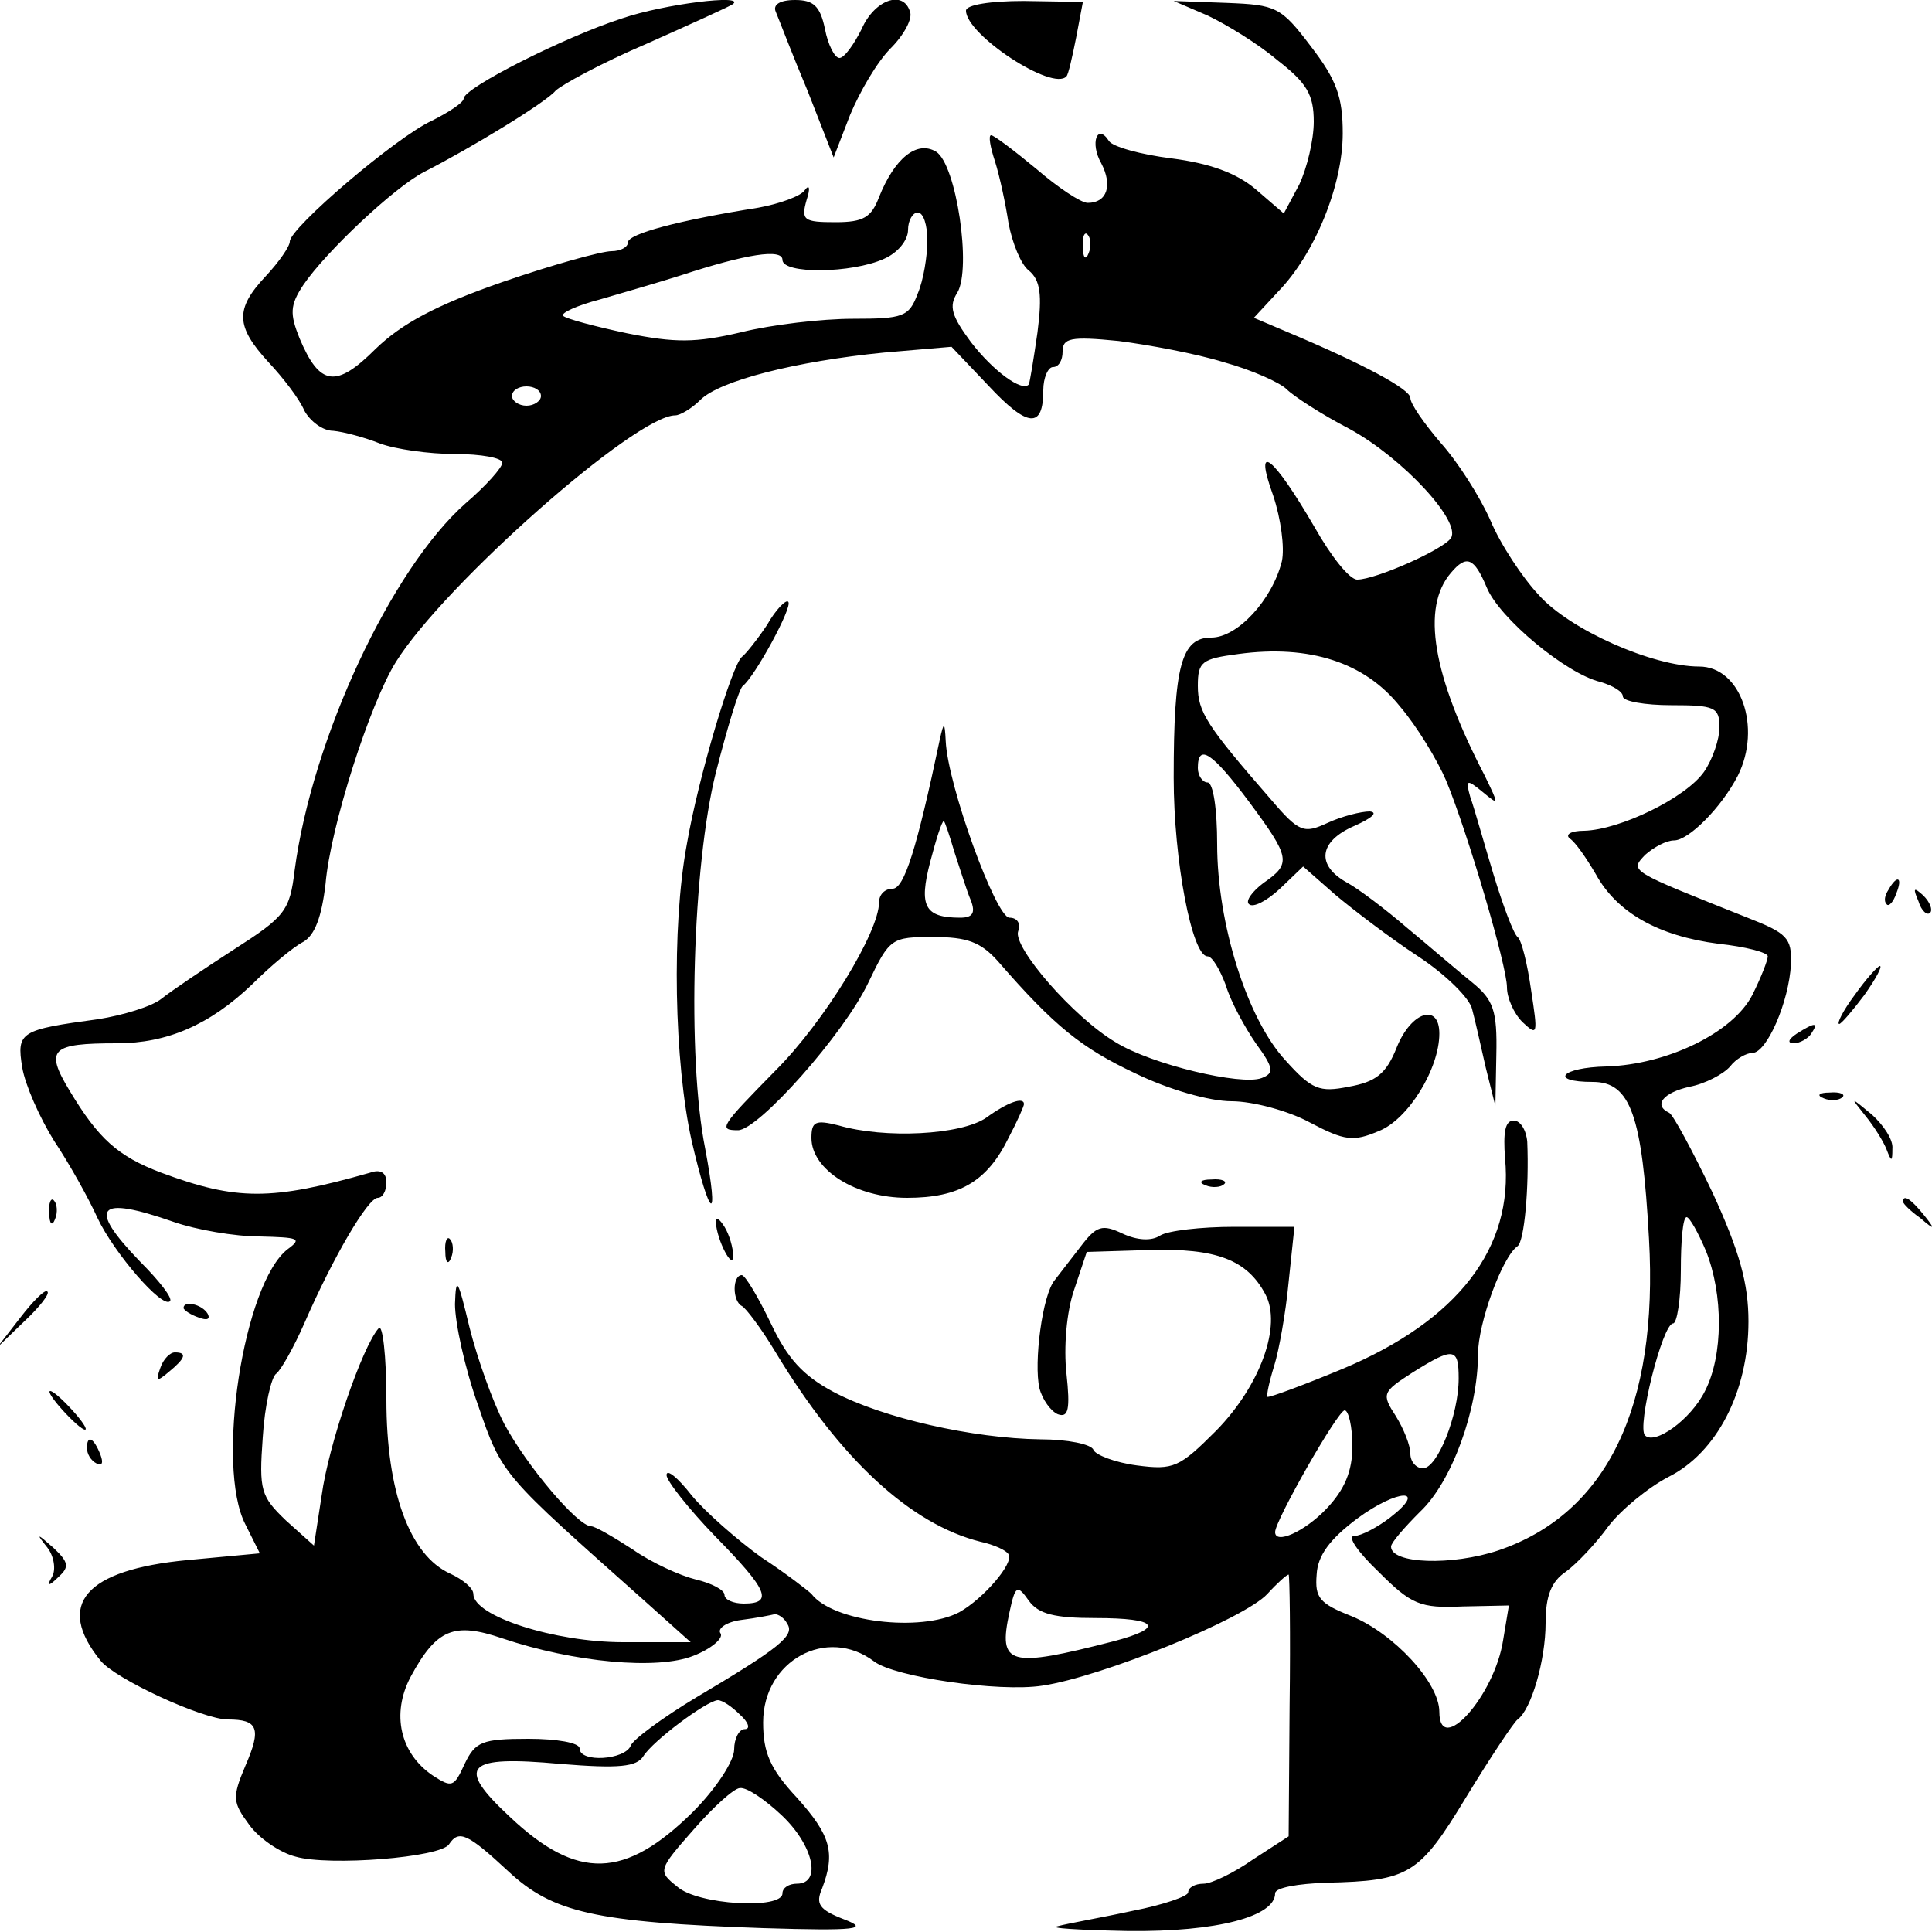 <?xml version="1.0" standalone="no"?>
<!DOCTYPE svg PUBLIC "-//W3C//DTD SVG 20010904//EN"
 "http://www.w3.org/TR/2001/REC-SVG-20010904/DTD/svg10.dtd">
<svg version="1.0" xmlns="http://www.w3.org/2000/svg"
 width="200pt" height="200pt" viewBox="0 0 200 200"
 preserveAspectRatio="xMidYMid meet">

<g transform="translate(0,200) scale(0.1,-0.1)"
fill="#000000" stroke="none">
<path d="M644 1981 c-59 -19 -164 -72 -164 -83 0 -4 -15 -14 -33 -23 -37 -17
-147 -111 -147 -125 0 -5 -11 -21 -25 -36 -32 -34 -31 -52 3 -89 15 -16 32
-38 37 -50 6 -11 19 -21 30 -21 11 -1 33 -7 48 -13 16 -6 51 -11 78 -11 27 0
49 -4 49 -9 0 -5 -17 -24 -38 -42 -77 -68 -159 -244 -177 -380 -5 -42 -10 -48
-63 -82 -31 -20 -65 -43 -75 -51 -10 -8 -40 -17 -65 -21 -81 -11 -85 -13 -79
-50 3 -18 18 -52 33 -76 16 -24 36 -60 45 -80 17 -36 67 -94 75 -86 3 3 -11
21 -31 41 -55 57 -45 69 35 41 23 -8 63 -15 89 -15 40 -1 44 -2 29 -13 -46
-35 -75 -225 -44 -285 l15 -30 -75 -7 c-106 -10 -137 -46 -90 -104 15 -19 106
-61 132 -61 31 0 35 -9 18 -48 -14 -33 -13 -38 4 -61 10 -14 32 -29 48 -33 34
-10 151 -1 159 13 10 15 19 11 61 -28 46 -43 90 -53 264 -59 98 -3 110 -1 84
9 -26 10 -30 16 -23 32 14 37 9 55 -26 94 -28 30 -35 47 -35 78 0 64 66 100
115 63 21 -16 129 -32 174 -25 61 9 209 69 233 95 10 11 20 20 22 20 1 0 2
-61 1 -135 l-1 -136 -37 -24 c-20 -14 -43 -25 -51 -25 -9 0 -16 -4 -16 -9 0
-4 -26 -13 -57 -19 -32 -7 -67 -13 -78 -16 -11 -2 22 -4 73 -5 92 -1 152 15
152 39 0 6 24 10 53 11 86 2 96 8 145 89 25 41 49 77 53 80 14 10 29 61 29
100 0 28 6 43 21 53 11 8 31 29 44 47 13 17 41 40 62 51 50 25 83 88 83 161 0
39 -9 72 -37 133 -21 44 -41 81 -45 83 -17 8 -6 21 21 27 16 3 35 13 42 21 6
8 17 14 23 14 15 0 38 53 40 92 1 27 -4 32 -45 48 -123 49 -122 48 -106 65 9
8 22 15 30 15 15 0 49 34 66 67 25 50 3 113 -40 113 -48 0 -134 38 -166 74
-17 18 -40 53 -50 77 -11 25 -34 61 -52 81 -17 20 -31 40 -31 46 0 9 -48 35
-129 69 l-33 14 25 27 c38 39 67 110 67 164 0 37 -6 55 -33 90 -31 41 -36 43
-87 45 l-55 2 35 -15 c19 -9 52 -29 72 -46 31 -24 38 -36 38 -64 0 -19 -7 -48
-15 -65 l-16 -30 -29 25 c-20 17 -48 27 -87 32 -32 4 -61 12 -65 18 -12 19
-20 -2 -8 -23 12 -23 6 -41 -14 -41 -7 0 -31 16 -53 35 -23 19 -44 35 -47 35
-3 0 -1 -12 4 -27 5 -16 11 -44 14 -64 4 -21 13 -43 21 -49 12 -10 14 -25 9
-64 -4 -28 -8 -52 -9 -54 -7 -8 -37 14 -60 44 -20 27 -23 37 -14 51 15 25 -1
133 -22 146 -20 12 -43 -7 -59 -47 -8 -21 -16 -26 -45 -26 -33 0 -36 2 -30 23
4 12 3 17 -2 10 -4 -6 -26 -14 -48 -18 -82 -13 -135 -27 -135 -36 0 -5 -8 -9
-17 -9 -10 0 -61 -14 -113 -32 -69 -24 -104 -43 -131 -69 -41 -41 -58 -39 -79
11 -10 25 -10 34 4 55 23 34 94 101 125 117 49 25 126 72 136 84 6 6 48 29 95
49 47 21 87 39 89 41 12 10 -71 0 -115 -15z m316 -230 c0 -16 -4 -41 -10 -55
-9 -24 -15 -26 -67 -26 -32 0 -84 -6 -116 -14 -47 -11 -68 -11 -118 -1 -33 7
-63 15 -66 18 -3 3 15 11 38 17 24 7 62 18 84 25 67 22 105 28 105 16 0 -15
72 -14 105 1 14 6 25 19 25 30 0 10 5 18 10 18 6 0 10 -13 10 -29z m167 -13
c-3 -8 -6 -5 -6 6 -1 11 2 17 5 13 3 -3 4 -12 1 -19z m140 -113 c29 -8 58 -21
65 -28 7 -7 36 -26 65 -41 55 -30 116 -96 105 -113 -8 -12 -78 -43 -97 -43 -8
0 -27 24 -44 54 -43 74 -64 91 -43 33 8 -24 12 -54 9 -68 -10 -40 -46 -79 -73
-79 -31 0 -39 -29 -39 -145 0 -86 19 -185 35 -185 5 0 13 -14 19 -30 5 -17 20
-44 31 -60 19 -26 19 -31 6 -36 -21 -8 -114 14 -151 37 -44 26 -107 99 -101
115 3 8 -1 14 -9 14 -14 0 -64 137 -66 183 -1 20 -2 20 -6 2 -24 -114 -37
-155 -49 -155 -8 0 -14 -6 -14 -14 0 -31 -57 -124 -107 -174 -57 -58 -60 -62
-39 -62 21 0 110 100 135 153 22 46 24 47 67 47 35 0 49 -5 67 -25 59 -68 87
-90 142 -116 35 -17 77 -29 100 -29 22 0 59 -10 81 -22 36 -19 45 -20 71 -9
31 12 63 65 63 101 0 32 -29 23 -44 -14 -11 -28 -22 -36 -50 -41 -30 -6 -38
-3 -65 27 -40 43 -71 142 -71 224 0 36 -4 64 -10 64 -5 0 -10 7 -10 15 0 26
15 16 53 -35 43 -58 44 -64 15 -84 -12 -9 -19 -19 -15 -22 4 -4 18 3 32 16
l24 23 33 -29 c19 -16 57 -45 86 -64 29 -19 54 -44 56 -55 3 -11 9 -38 14 -60
l10 -40 1 53 c1 46 -3 57 -25 75 -15 12 -45 38 -68 57 -22 19 -50 40 -61 46
-33 18 -30 43 7 59 18 8 25 14 16 15 -9 0 -29 -5 -44 -12 -24 -11 -29 -10 -58
24 -67 77 -76 91 -76 118 0 25 4 28 42 33 74 10 131 -9 167 -54 18 -21 39 -56
48 -77 22 -53 63 -192 63 -214 0 -11 7 -27 16 -36 16 -15 16 -13 9 33 -4 28
-10 52 -14 55 -4 3 -15 32 -25 65 -10 33 -20 69 -24 80 -5 18 -4 19 13 5 17
-14 17 -14 2 17 -54 104 -66 174 -35 210 16 19 24 16 37 -15 13 -32 83 -90
118 -98 13 -4 23 -10 23 -15 0 -5 23 -9 50 -9 45 0 50 -2 50 -23 0 -12 -7 -33
-16 -46 -19 -27 -87 -60 -124 -61 -14 0 -20 -4 -15 -8 6 -4 17 -20 27 -37 22
-40 65 -64 127 -72 28 -3 51 -9 51 -13 0 -4 -7 -22 -16 -40 -20 -39 -88 -72
-151 -74 -47 -1 -60 -16 -14 -16 39 0 51 -35 58 -162 10 -175 -44 -285 -156
-323 -48 -16 -111 -14 -111 4 0 4 14 20 30 36 33 31 60 106 60 163 0 32 25
101 41 112 7 5 12 61 10 108 -1 12 -7 22 -14 22 -9 0 -11 -12 -9 -39 9 -93
-49 -168 -168 -218 -41 -17 -76 -30 -78 -29 -1 2 2 16 7 32 5 16 12 55 15 87
l6 57 -62 0 c-35 0 -69 -4 -77 -9 -9 -6 -24 -5 -39 2 -21 10 -27 8 -43 -13
-11 -14 -23 -30 -27 -35 -13 -15 -22 -86 -16 -112 3 -12 12 -24 19 -27 11 -4
13 5 9 42 -3 27 0 64 8 87 l13 39 65 2 c69 2 101 -10 120 -46 17 -32 -5 -94
-51 -141 -38 -38 -44 -41 -82 -36 -23 3 -43 11 -45 16 -2 6 -27 11 -55 11 -70
1 -163 22 -214 49 -32 17 -48 35 -65 71 -13 27 -26 49 -30 50 -10 0 -10 -27 0
-32 4 -2 20 -23 35 -48 67 -111 140 -178 212 -196 14 -3 27 -9 29 -13 6 -9
-26 -46 -51 -60 -40 -21 -131 -10 -153 19 -3 3 -26 21 -52 38 -25 18 -58 47
-72 64 -14 18 -26 28 -26 21 0 -6 23 -35 50 -63 55 -56 61 -70 30 -70 -11 0
-20 4 -20 9 0 5 -13 12 -30 16 -16 4 -45 17 -65 31 -20 13 -39 24 -43 24 -14
0 -67 63 -90 106 -12 23 -28 68 -36 100 -12 50 -14 54 -15 24 0 -19 10 -66 24
-105 25 -73 25 -71 172 -202 l48 -43 -70 0 c-71 0 -155 27 -155 50 0 6 -11 15
-24 21 -42 19 -66 85 -66 180 0 46 -4 79 -8 74 -17 -19 -52 -121 -59 -173 l-8
-52 -29 26 c-26 25 -28 31 -24 86 2 33 9 63 14 66 5 4 18 27 29 52 30 69 66
130 76 130 5 0 9 7 9 16 0 10 -6 14 -17 10 -102 -29 -138 -29 -216 0 -45 17
-65 35 -95 85 -26 43 -19 49 49 49 52 0 96 19 140 61 19 19 43 39 53 44 12 7
19 26 23 60 5 59 46 187 73 230 50 80 248 255 289 255 5 0 17 7 26 16 20 20
99 40 190 49 l70 6 38 -40 c41 -44 57 -45 57 -5 0 13 5 24 10 24 6 0 10 7 10
16 0 14 8 16 58 11 31 -4 80 -13 109 -22z m-707 -35 c0 -5 -7 -10 -15 -10 -8
0 -15 5 -15 10 0 6 7 10 15 10 8 0 15 -4 15 -10z m428 -472 c6 -18 13 -41 17
-50 5 -13 2 -18 -11 -18 -37 0 -43 12 -31 58 6 23 12 42 14 42 1 0 6 -15 11
-32z m778 -413 c18 -45 18 -108 -1 -145 -15 -30 -52 -56 -62 -46 -9 8 18 116
29 116 4 0 8 25 8 55 0 30 2 55 6 55 3 0 12 -16 20 -35z m-256 -132 c0 -38
-22 -93 -37 -93 -7 0 -13 7 -13 15 0 9 -7 26 -15 39 -15 23 -14 25 17 45 43
27 48 26 48 -6z m-110 -70 c0 -26 -8 -45 -27 -65 -23 -24 -53 -37 -53 -24 0
12 65 126 72 126 4 0 8 -17 8 -37z m39 -74 c-13 -10 -30 -19 -37 -19 -8 0 4
-17 25 -37 34 -34 43 -38 87 -36 l48 1 -6 -36 c-9 -58 -66 -121 -66 -74 0 30
-47 81 -91 99 -33 13 -38 19 -36 43 1 20 14 37 42 58 42 31 74 32 34 1z m-305
-104 c65 0 72 -10 19 -24 -109 -28 -120 -25 -108 30 6 28 8 29 20 12 10 -14
27 -18 69 -18z m-319 -6 c8 -12 -8 -25 -94 -76 -35 -21 -66 -44 -68 -50 -6
-15 -53 -18 -53 -3 0 6 -24 10 -53 10 -48 0 -55 -3 -66 -26 -11 -24 -13 -25
-33 -12 -34 23 -43 64 -23 102 27 50 45 57 95 40 74 -25 161 -33 198 -18 18 7
31 18 28 23 -4 5 6 12 21 14 16 2 31 5 35 6 4 0 10 -4 13 -10z m-49 -94 c9 -8
11 -15 5 -15 -6 0 -11 -10 -11 -21 0 -12 -19 -41 -43 -65 -70 -69 -119 -71
-189 -5 -57 53 -46 64 52 55 61 -5 79 -3 86 8 10 16 65 57 77 58 5 0 15 -7 23
-15z m43 -104 c33 -31 42 -71 16 -71 -8 0 -15 -4 -15 -10 0 -17 -88 -12 -109
7 -20 16 -20 17 17 59 20 23 42 43 48 43 7 1 26 -12 43 -28z"/>
<path d="M794 1353 c-10 -15 -22 -30 -26 -33 -10 -8 -45 -124 -57 -194 -16
-86 -13 -226 5 -307 19 -82 29 -88 14 -8 -19 95 -13 293 11 389 12 47 24 87
28 90 12 9 52 82 47 87 -2 3 -13 -8 -22 -24z"/>
<path d="M1021 843 c-26 -18 -105 -22 -153 -8 -24 6 -28 4 -28 -13 0 -33 46
-62 99 -62 54 0 83 17 105 62 9 17 16 33 16 35 0 8 -17 2 -39 -14z"/>
<path d="M1248 773 c7 -3 16 -2 19 1 4 3 -2 6 -13 5 -11 0 -14 -3 -6 -6z"/>
<path d="M741 735 c1 -19 18 -51 18 -35 0 8 -4 22 -9 30 -5 8 -9 11 -9 5z"/>
<path d="M461 704 c0 -11 3 -14 6 -6 3 7 2 16 -1 19 -3 4 -6 -2 -5 -13z"/>
<path d="M803 1988 c3 -7 17 -44 33 -82 l27 -69 17 44 c10 24 28 55 42 69 14
14 23 31 20 38 -7 23 -37 12 -50 -18 -8 -16 -18 -30 -23 -30 -5 0 -12 14 -15
30 -5 24 -12 30 -31 30 -16 0 -23 -5 -20 -12z"/>
<path d="M1000 1989 c0 -25 90 -84 104 -68 2 2 6 20 10 40 l7 37 -61 1 c-35 0
-60 -4 -60 -10z"/>
<path d="M1955 1079 c-4 -6 -5 -12 -2 -15 2 -3 7 2 10 11 7 17 1 20 -8 4z"/>
<path d="M1986 1067 c3 -10 9 -15 12 -12 3 3 0 11 -7 18 -10 9 -11 8 -5 -6z"/>
<path d="M1920 970 c-12 -16 -19 -30 -16 -30 2 0 14 14 26 30 12 17 19 30 16
30 -2 0 -14 -13 -26 -30z"/>
<path d="M1860 930 c-9 -6 -10 -10 -3 -10 6 0 15 5 18 10 8 12 4 12 -15 0z"/>
<path d="M1888 863 c7 -3 16 -2 19 1 4 3 -2 6 -13 5 -11 0 -14 -3 -6 -6z"/>
<path d="M1931 845 c9 -11 19 -27 22 -35 5 -13 6 -13 6 1 1 9 -9 24 -21 35
-23 19 -23 19 -7 -1z"/>
<path d="M51 744 c0 -11 3 -14 6 -6 3 7 2 16 -1 19 -3 4 -6 -2 -5 -13z"/>
<path d="M1970 756 c0 -2 8 -10 18 -17 15 -13 16 -12 3 4 -13 16 -21 21 -21
13z"/>
<path d="M21 636 l-24 -31 28 27 c16 15 27 29 24 31 -2 3 -15 -10 -28 -27z"/>
<path d="M190 646 c0 -2 7 -7 16 -10 8 -3 12 -2 9 4 -6 10 -25 14 -25 6z"/>
<path d="M166 584 c-5 -14 -4 -15 9 -4 17 14 19 20 6 20 -5 0 -12 -7 -15 -16z"/>
<path d="M65 540 c10 -11 20 -20 23 -20 3 0 -3 9 -13 20 -10 11 -20 20 -23 20
-3 0 3 -9 13 -20z"/>
<path d="M90 501 c0 -6 4 -13 10 -16 6 -3 7 1 4 9 -7 18 -14 21 -14 7z"/>
<path d="M49 398 c7 -9 9 -23 5 -30 -6 -10 -4 -11 7 0 11 10 10 15 -6 30 -17
15 -18 15 -6 0z"/>
</g>
</svg>

